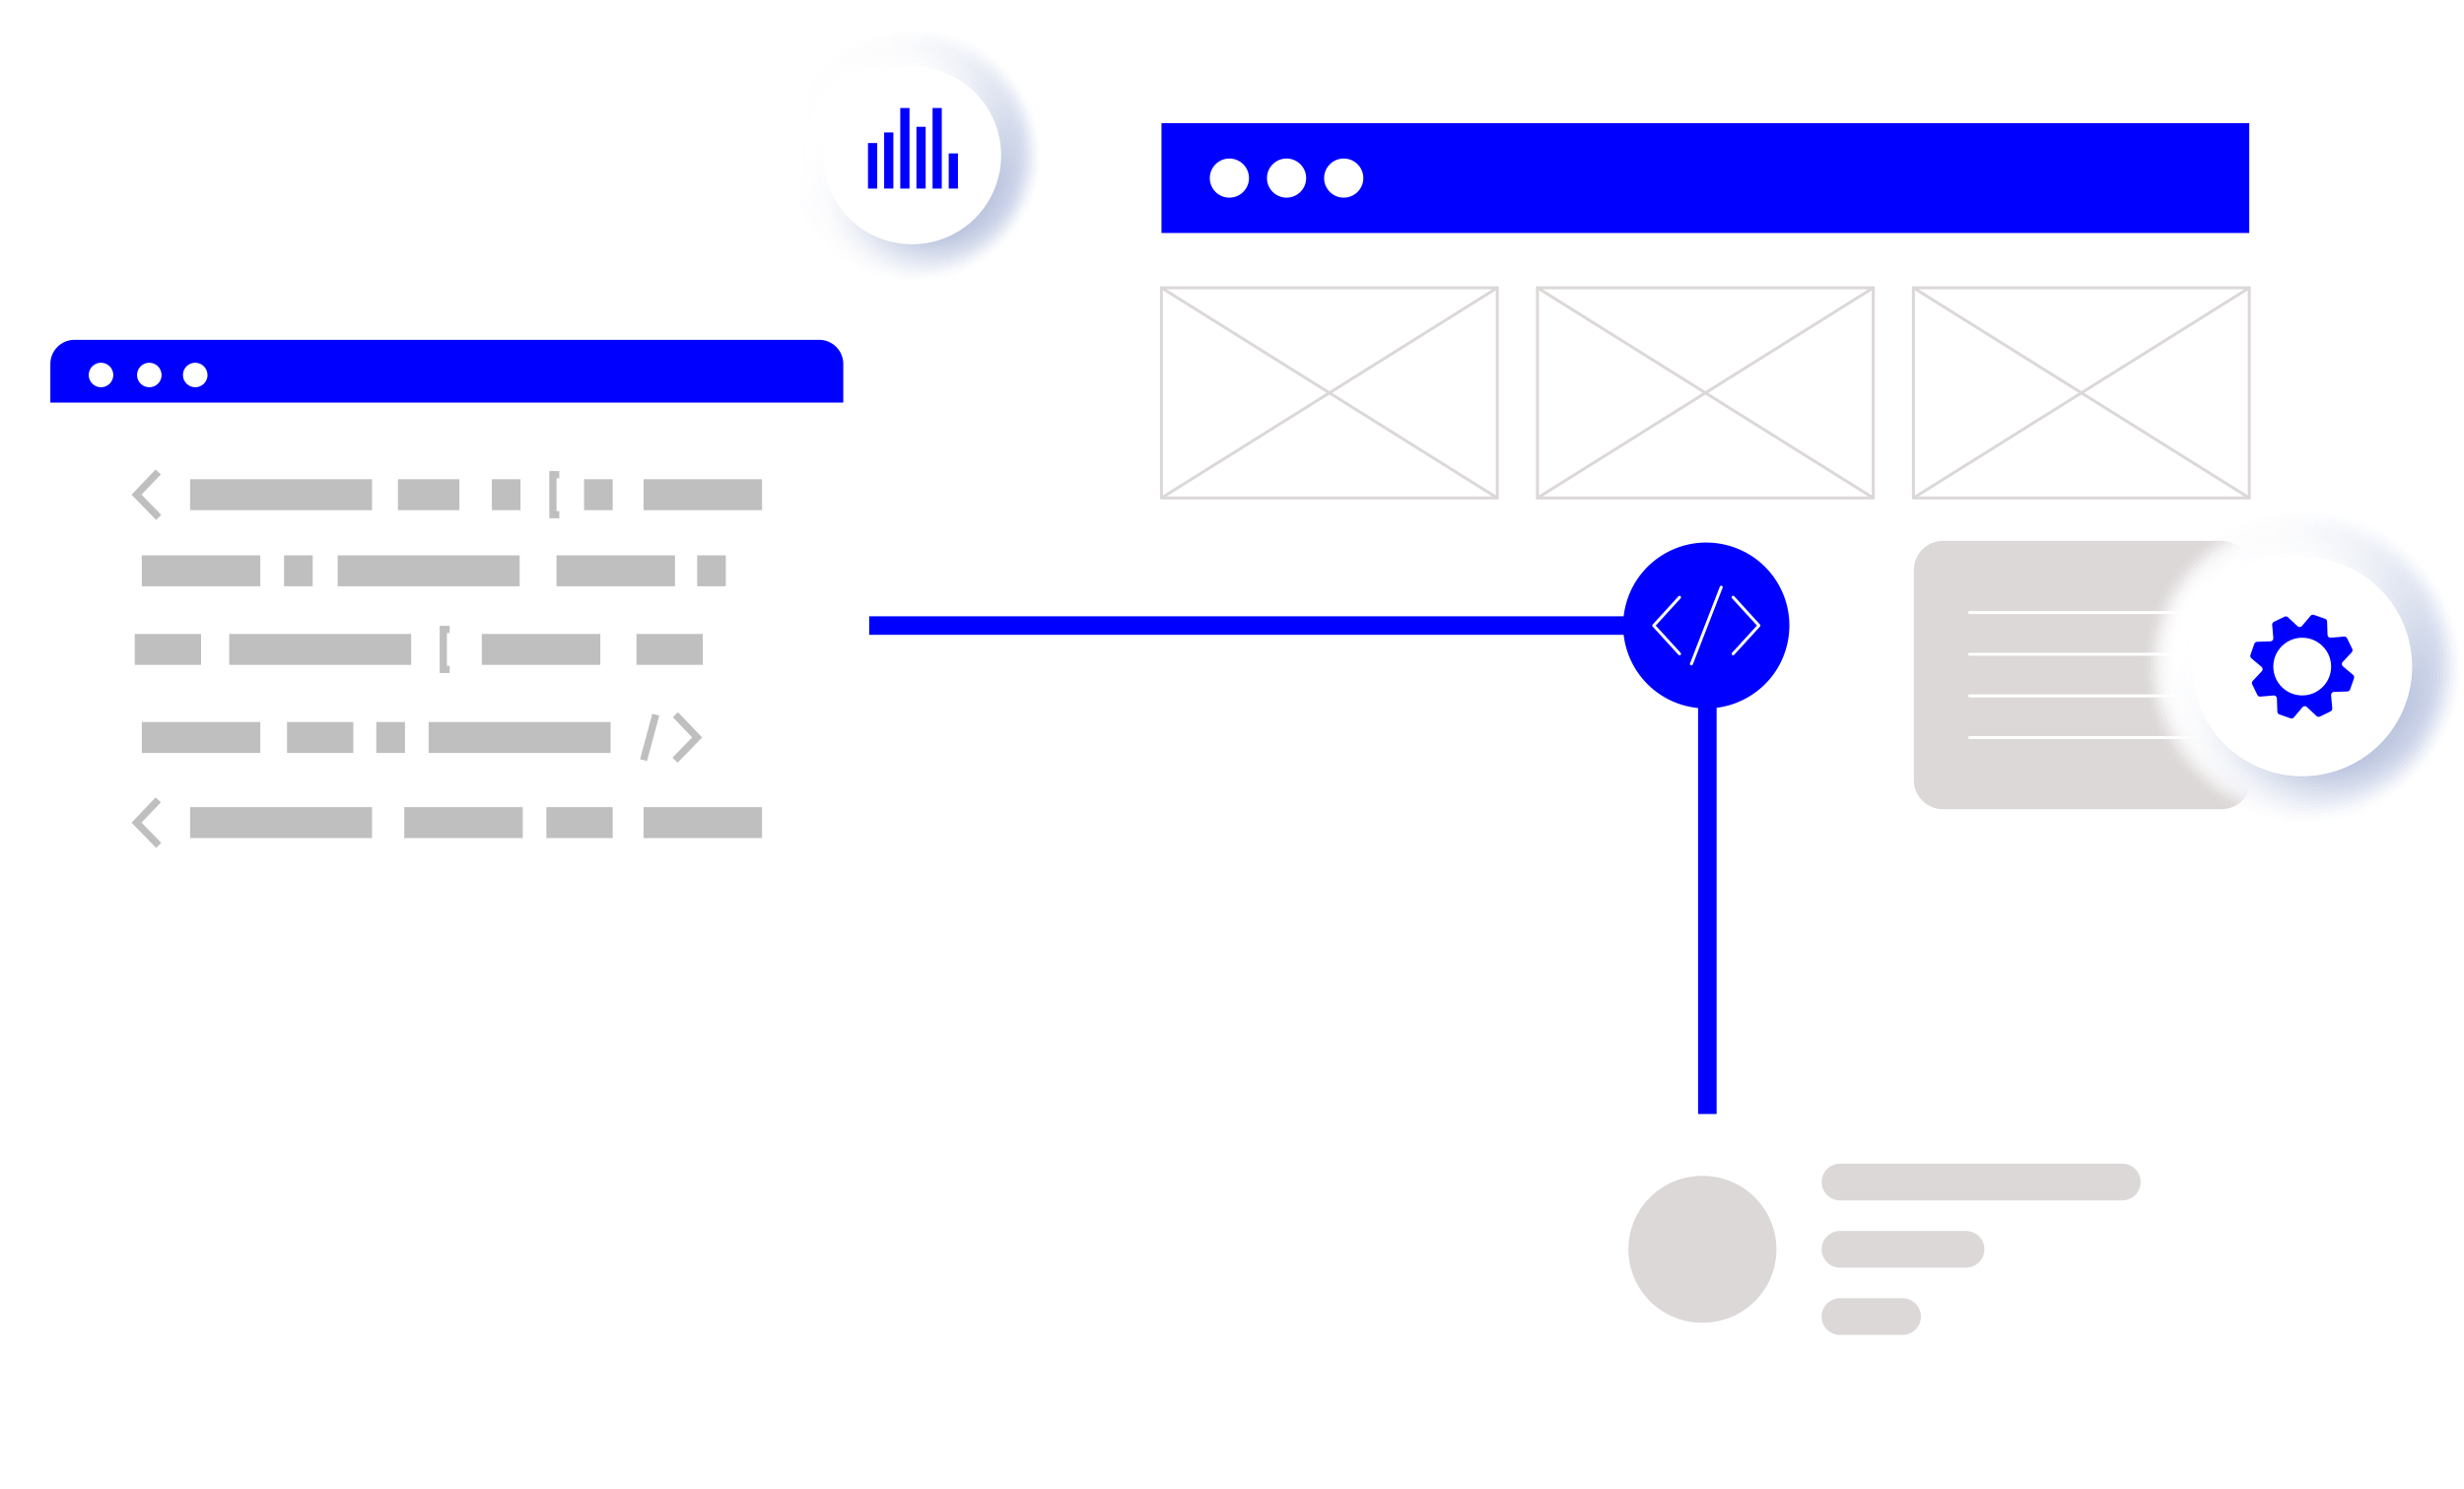 <svg width="475" height="287" viewBox="0 0 475 287" fill="none" xmlns="http://www.w3.org/2000/svg">
<g clip-path="url(#clip0_855_1424)">
<g style="mix-blend-mode:multiply">
<path opacity="0.06" d="M200.576 29.967C200.576 16.324 189.498 5.261 175.826 5.261C162.154 5.261 151.076 16.324 151.076 29.967C151.076 43.609 162.154 54.673 175.826 54.673C189.498 54.673 200.576 43.615 200.576 29.967Z" fill="url(#paint0_linear_855_1424)"/>
<path opacity="0.12" d="M200.05 29.967C200.05 16.61 189.207 5.786 175.826 5.786C162.445 5.786 151.597 16.615 151.597 29.967C151.597 43.318 162.44 54.148 175.826 54.148C189.213 54.148 200.05 43.324 200.05 29.967Z" fill="url(#paint1_linear_855_1424)"/>
<path opacity="0.19" d="M199.529 29.967C199.529 16.901 188.915 6.305 175.826 6.305C162.736 6.305 152.122 16.901 152.122 29.967C152.122 43.033 162.736 53.629 175.826 53.629C188.915 53.629 199.529 43.033 199.529 29.967Z" fill="url(#paint2_linear_855_1424)"/>
<path opacity="0.25" d="M199.004 29.967C199.004 17.186 188.624 6.824 175.826 6.824C163.028 6.824 152.643 17.186 152.643 29.967C152.643 42.748 163.023 53.109 175.826 53.109C188.63 53.109 199.004 42.748 199.004 29.967Z" fill="url(#paint3_linear_855_1424)"/>
<path opacity="0.31" d="M198.484 29.967C198.484 17.477 188.338 7.349 175.826 7.349C163.314 7.349 153.168 17.477 153.168 29.967C153.168 42.457 163.314 52.584 175.826 52.584C188.338 52.584 198.484 42.457 198.484 29.967Z" fill="url(#paint4_linear_855_1424)"/>
<path opacity="0.38" d="M197.964 29.967C197.964 17.762 188.052 7.869 175.826 7.869C163.6 7.869 153.688 17.762 153.688 29.967C153.688 42.172 163.6 52.066 175.826 52.066C188.052 52.066 197.964 42.172 197.964 29.967Z" fill="url(#paint5_linear_855_1424)"/>
<path opacity="0.44" d="M197.438 29.967C197.438 18.053 187.761 8.388 175.826 8.388C163.891 8.388 154.208 18.048 154.208 29.967C154.208 41.886 163.885 51.546 175.826 51.546C187.766 51.546 197.438 41.886 197.438 29.967Z" fill="url(#paint6_linear_855_1424)"/>
<path opacity="0.5" d="M196.917 29.967C196.917 18.338 187.475 8.913 175.826 8.913C164.177 8.913 154.734 18.338 154.734 29.967C154.734 41.595 164.177 51.021 175.826 51.021C187.475 51.021 196.917 41.595 196.917 29.967Z" fill="url(#paint7_linear_855_1424)"/>
<path opacity="0.56" d="M196.397 29.967C196.397 18.624 187.189 9.432 175.826 9.432C164.463 9.432 155.254 18.624 155.254 29.967C155.254 41.31 164.463 50.502 175.826 50.502C187.189 50.502 196.397 41.31 196.397 29.967Z" fill="url(#paint8_linear_855_1424)"/>
<path opacity="0.62" d="M195.871 29.967C195.871 18.915 186.897 9.957 175.826 9.957C164.754 9.957 155.78 18.915 155.78 29.967C155.78 41.019 164.754 49.983 175.826 49.983C186.897 49.983 195.871 41.024 195.871 29.967Z" fill="url(#paint9_linear_855_1424)"/>
<path opacity="0.69" d="M195.352 29.967C195.352 19.2 186.612 10.476 175.826 10.476C165.04 10.476 156.301 19.2 156.301 29.967C156.301 40.734 165.04 49.458 175.826 49.458C186.612 49.458 195.352 40.734 195.352 29.967Z" fill="url(#paint10_linear_855_1424)"/>
<path opacity="0.75" d="M194.826 29.967C194.826 19.491 186.32 10.995 175.826 10.995C165.332 10.995 156.821 19.485 156.821 29.967C156.821 40.448 165.326 48.938 175.826 48.938C186.326 48.938 194.826 40.448 194.826 29.967Z" fill="url(#paint11_linear_855_1424)"/>
<path opacity="0.81" d="M194.305 29.967C194.305 19.776 186.029 11.52 175.826 11.52C165.623 11.52 157.347 19.782 157.347 29.967C157.347 40.152 165.618 48.413 175.826 48.413C186.035 48.413 194.305 40.152 194.305 29.967Z" fill="url(#paint12_linear_855_1424)"/>
<path opacity="0.88" d="M193.785 29.967C193.785 20.068 185.743 12.04 175.826 12.04C165.909 12.04 157.867 20.068 157.867 29.967C157.867 39.867 165.903 47.895 175.826 47.895C185.749 47.895 193.785 39.867 193.785 29.967Z" fill="url(#paint13_linear_855_1424)"/>
<path opacity="0.94" d="M193.259 29.967C193.259 20.353 185.451 12.559 175.826 12.559C166.2 12.559 158.393 20.353 158.393 29.967C158.393 39.581 166.195 47.375 175.826 47.375C185.457 47.375 193.259 39.581 193.259 29.967Z" fill="url(#paint14_linear_855_1424)"/>
<path d="M192.739 29.967C192.739 20.644 185.166 13.084 175.826 13.084C166.486 13.084 158.913 20.644 158.913 29.967C158.913 39.29 166.486 46.85 175.826 46.85C185.166 46.85 192.739 39.29 192.739 29.967Z" fill="url(#paint15_linear_855_1424)"/>
</g>
<path d="M191.487 36.979C195.369 28.341 191.499 18.202 182.851 14.328C174.197 10.453 164.04 14.316 160.159 22.949C156.278 31.587 160.147 41.727 168.795 45.601C177.444 49.475 187.606 45.612 191.487 36.979Z" fill="white"/>
<path d="M169.104 27.582H167.327V36.363H169.104V27.582Z" fill="#0000FF"/>
<path d="M172.22 25.539H170.442V36.357H172.22V25.539Z" fill="#0000FF"/>
<path d="M175.329 20.826H173.551V36.363H175.329V20.826Z" fill="#0000FF"/>
<path d="M178.444 24.449H176.667V36.357H178.444V24.449Z" fill="#0000FF"/>
<path d="M181.554 20.826H179.776V36.363H181.554V20.826Z" fill="#0000FF"/>
<path d="M184.669 29.579H182.891V36.363H184.669V29.579Z" fill="#0000FF"/>
<g filter="url(#filter0_d_855_1424)">
<path d="M217.077 182.219C213.396 182.219 210.407 179.241 210.407 175.561V16.039C210.407 12.364 213.39 9.38 217.077 9.38H440.425C444.106 9.38 447.095 12.359 447.095 16.039V174.665C447.095 178.836 443.706 182.219 439.527 182.219H217.077Z" fill="white"/>
</g>
<path d="M433.6 96.29H368.868C368.708 96.29 368.582 96.165 368.582 96.005V55.488C368.582 55.329 368.708 55.203 368.868 55.203H433.6C433.76 55.203 433.886 55.329 433.886 55.488V96.005C433.886 96.165 433.76 96.29 433.6 96.29ZM369.154 95.72H433.314V55.779H369.154V95.72Z" fill="#DCD8D8"/>
<path d="M433.6 96.29C433.549 96.29 433.497 96.279 433.446 96.245L368.714 55.728C368.582 55.643 368.542 55.466 368.622 55.334C368.708 55.203 368.885 55.163 369.017 55.243L433.749 95.76C433.88 95.845 433.926 96.022 433.84 96.154C433.783 96.239 433.692 96.285 433.6 96.285V96.29Z" fill="#DCD8D8"/>
<path d="M368.868 96.291C368.771 96.291 368.679 96.245 368.628 96.159C368.542 96.028 368.582 95.851 368.72 95.766L433.452 55.249C433.583 55.163 433.76 55.203 433.846 55.34C433.932 55.472 433.892 55.648 433.755 55.734L369.022 96.251C368.977 96.279 368.925 96.296 368.868 96.296V96.291Z" fill="#DCD8D8"/>
<path d="M288.634 96.29H223.902C223.741 96.29 223.616 96.165 223.616 96.005V55.488C223.616 55.329 223.741 55.203 223.902 55.203H288.634C288.794 55.203 288.92 55.329 288.92 55.488V96.005C288.92 96.165 288.794 96.29 288.634 96.29ZM224.187 95.72H288.348V55.779H224.187V95.72Z" fill="#DCD8D8"/>
<path d="M288.634 96.29C288.583 96.29 288.531 96.279 288.48 96.245L223.747 55.728C223.616 55.643 223.57 55.466 223.656 55.334C223.742 55.203 223.919 55.163 224.05 55.243L288.783 95.76C288.914 95.845 288.96 96.022 288.874 96.154C288.817 96.239 288.725 96.285 288.634 96.285V96.29Z" fill="#DCD8D8"/>
<path d="M223.902 96.291C223.805 96.291 223.713 96.245 223.662 96.159C223.576 96.028 223.616 95.851 223.753 95.766L288.485 55.249C288.617 55.163 288.794 55.203 288.88 55.34C288.966 55.472 288.926 55.648 288.788 55.734L224.056 96.251C224.01 96.279 223.959 96.296 223.902 96.296V96.291Z" fill="#DCD8D8"/>
<path d="M433.6 23.748H223.902V44.922H433.6V23.748Z" fill="#0000FF"/>
<path d="M236.997 38.109C239.084 38.109 240.775 36.42 240.775 34.337C240.775 32.255 239.084 30.566 236.997 30.566C234.91 30.566 233.219 32.255 233.219 34.337C233.219 36.42 234.91 38.109 236.997 38.109Z" fill="white"/>
<path d="M248.017 38.109C250.104 38.109 251.795 36.42 251.795 34.337C251.795 32.255 250.104 30.566 248.017 30.566C245.93 30.566 244.239 32.255 244.239 34.337C244.239 36.42 245.93 38.109 248.017 38.109Z" fill="white"/>
<path d="M259.037 38.109C261.124 38.109 262.816 36.42 262.816 34.337C262.816 32.255 261.124 30.566 259.037 30.566C256.951 30.566 255.259 32.255 255.259 34.337C255.259 36.42 256.951 38.109 259.037 38.109Z" fill="white"/>
<path d="M425.232 104.57H377.601C372.98 104.57 369.233 108.31 369.233 112.923V147.392C369.233 152.005 372.98 155.745 377.601 155.745H425.232C429.853 155.745 433.6 152.005 433.6 147.392V112.923C433.6 108.31 429.853 104.57 425.232 104.57Z" fill="#DCD8D8"/>
<path d="M428.255 156.024H374.572C371.463 156.024 368.942 153.508 368.942 150.404V109.899C368.942 106.795 371.463 104.279 374.572 104.279H428.255C431.365 104.279 433.886 106.795 433.886 109.899V150.404C433.886 153.508 431.365 156.024 428.255 156.024Z" fill="#DCD8D8"/>
<path d="M361.117 96.29H296.385C296.225 96.29 296.099 96.165 296.099 96.005V55.488C296.099 55.329 296.225 55.203 296.385 55.203H361.117C361.277 55.203 361.403 55.329 361.403 55.488V96.005C361.403 96.165 361.277 96.29 361.117 96.29ZM296.671 95.72H360.831V55.779H296.671V95.72Z" fill="#DCD8D8"/>
<path d="M361.117 96.29C361.066 96.29 361.014 96.279 360.963 96.245L296.231 55.728C296.099 55.643 296.059 55.466 296.139 55.334C296.225 55.203 296.402 55.163 296.534 55.243L361.266 95.76C361.397 95.845 361.437 96.022 361.357 96.154C361.3 96.239 361.209 96.285 361.117 96.285V96.29Z" fill="#DCD8D8"/>
<path d="M296.385 96.291C296.288 96.291 296.197 96.245 296.145 96.159C296.059 96.028 296.099 95.851 296.237 95.766L360.969 55.249C361.1 55.163 361.277 55.203 361.363 55.34C361.449 55.472 361.409 55.648 361.272 55.734L296.54 96.251C296.494 96.279 296.442 96.296 296.385 96.296V96.291Z" fill="#DCD8D8"/>
<path d="M423.14 118.384H379.699C379.539 118.384 379.414 118.258 379.414 118.098C379.414 117.939 379.539 117.813 379.699 117.813H423.14C423.3 117.813 423.426 117.939 423.426 118.098C423.426 118.258 423.3 118.384 423.14 118.384Z" fill="white"/>
<path d="M423.14 126.423H379.699C379.539 126.423 379.414 126.298 379.414 126.138C379.414 125.978 379.539 125.853 379.699 125.853H423.14C423.3 125.853 423.426 125.978 423.426 126.138C423.426 126.298 423.3 126.423 423.14 126.423Z" fill="white"/>
<path d="M423.14 134.462H379.699C379.539 134.462 379.414 134.337 379.414 134.177C379.414 134.017 379.539 133.892 379.699 133.892H423.14C423.3 133.892 423.426 134.017 423.426 134.177C423.426 134.337 423.3 134.462 423.14 134.462Z" fill="white"/>
<path d="M423.14 142.502H379.699C379.539 142.502 379.414 142.376 379.414 142.216C379.414 142.057 379.539 141.931 379.699 141.931H423.14C423.3 141.931 423.426 142.057 423.426 142.216C423.426 142.376 423.3 142.502 423.14 142.502Z" fill="white"/>
<path d="M329.137 219.735C328.977 219.735 328.851 227.289 328.851 227.135V120.9H161.856C161.696 120.9 257.997 120.774 257.997 120.614C257.997 120.455 161.696 120.329 161.856 120.329H329.137C329.297 120.329 329.423 120.455 329.423 120.614V224.562C329.423 224.722 329.297 219.741 329.137 219.741V219.735Z" stroke="#0000FF" stroke-width="3" stroke-linecap="round" stroke-linejoin="round"/>
<path d="M344.52 124.274C346.553 115.678 341.219 107.064 332.608 105.035C323.996 103.006 315.367 108.33 313.334 116.927C311.302 125.523 316.635 134.137 325.247 136.166C333.859 138.195 342.488 132.871 344.52 124.274Z" fill="#0000FF"/>
<path d="M323.776 126.343C323.696 126.343 323.621 126.315 323.564 126.252L318.586 120.803C318.488 120.695 318.488 120.529 318.586 120.421L323.564 114.972C323.673 114.858 323.85 114.846 323.97 114.955C324.084 115.063 324.096 115.24 323.987 115.36L319.186 120.615L323.987 125.87C324.096 125.984 324.084 126.166 323.97 126.275C323.913 126.326 323.844 126.349 323.776 126.349V126.343Z" fill="white"/>
<path d="M334.104 126.343C334.036 126.343 333.967 126.32 333.91 126.269C333.796 126.161 333.784 125.984 333.893 125.864L338.694 120.609L333.893 115.354C333.784 115.24 333.796 115.057 333.91 114.949C334.024 114.84 334.207 114.852 334.316 114.966L339.289 120.415C339.386 120.523 339.386 120.689 339.289 120.797L334.316 126.246C334.259 126.309 334.184 126.337 334.104 126.337V126.343Z" fill="white"/>
<path d="M326.062 128.295C326.028 128.295 325.993 128.289 325.959 128.277C325.81 128.22 325.736 128.055 325.793 127.907L331.543 113.111C331.601 112.963 331.766 112.889 331.915 112.946C332.064 113.003 332.138 113.169 332.081 113.317L326.33 128.112C326.285 128.226 326.176 128.295 326.062 128.295Z" fill="white"/>
<g filter="url(#filter1_d_855_1424)">
<path d="M414.641 209.79H311.944C308.566 209.79 305.828 212.523 305.828 215.895V265.855C305.828 269.227 308.566 271.96 311.944 271.96H414.641C418.018 271.96 420.757 269.227 420.757 265.855V215.895C420.757 212.523 418.018 209.79 414.641 209.79Z" fill="white"/>
</g>
<g filter="url(#filter2_d_855_1424)">
<path d="M157.901 65.519H14.364C11.791 65.519 9.706 67.602 9.706 70.17V170.061C9.706 172.629 11.791 174.711 14.364 174.711H157.901C160.474 174.711 162.559 172.629 162.559 170.061V70.17C162.559 67.602 160.474 65.519 157.901 65.519Z" fill="white"/>
</g>
<path d="M14.364 65.519H157.907C160.479 65.519 162.565 67.602 162.565 70.17V77.627H9.706V70.17C9.706 67.602 11.792 65.519 14.364 65.519Z" fill="#0000FF"/>
<path d="M21.84 72.332C21.823 73.639 20.748 74.683 19.44 74.666C18.131 74.648 17.085 73.576 17.102 72.269C17.119 70.974 18.176 69.936 19.474 69.936C20.794 69.947 21.852 71.02 21.84 72.332Z" fill="white"/>
<path d="M31.157 72.332C31.14 73.639 30.065 74.683 28.756 74.666C27.448 74.648 26.401 73.576 26.419 72.269C26.436 70.974 27.493 69.936 28.785 69.936C30.105 69.947 31.163 71.02 31.151 72.332" fill="white"/>
<path d="M40.005 72.332C39.988 73.639 38.913 74.683 37.605 74.666C36.296 74.648 35.25 73.576 35.267 72.269C35.284 70.974 36.341 69.936 37.633 69.936C38.953 69.947 40.011 71.02 39.999 72.332" fill="white"/>
<path d="M36.644 98.362H71.723V92.399H36.644V98.362Z" fill="#BFBFBF"/>
<path d="M107.281 113.037H130.127V107.075H107.281V113.037Z" fill="#BFBFBF"/>
<path d="M92.877 128.191H115.723V122.229H92.877V128.191Z" fill="#BFBFBF"/>
<path d="M27.333 145.172H50.18V139.209H27.333V145.172Z" fill="#BFBFBF"/>
<path d="M124.063 161.587H146.909V155.625H124.063V161.587Z" fill="#BFBFBF"/>
<path d="M77.93 161.587H100.776V155.625H77.93V161.587Z" fill="#BFBFBF"/>
<path d="M27.333 113.037H50.18V107.075H27.333V113.037Z" fill="#BFBFBF"/>
<path d="M25.973 128.191H38.759V122.229H25.973V128.191Z" fill="#BFBFBF"/>
<path d="M55.329 145.172H68.116V139.209H55.329V145.172Z" fill="#BFBFBF"/>
<path d="M105.326 161.587H118.113V155.625H105.326V161.587Z" fill="#BFBFBF"/>
<path d="M122.697 128.191H135.483V122.229H122.697V128.191Z" fill="#BFBFBF"/>
<path d="M124.063 98.362H146.909V92.399H124.063V98.362Z" fill="#BFBFBF"/>
<path d="M65.098 113.037H100.176V107.075H65.098V113.037Z" fill="#BFBFBF"/>
<path d="M44.183 128.191H79.262V122.229H44.183V128.191Z" fill="#BFBFBF"/>
<path d="M36.644 161.587H71.723V155.625H36.644V161.587Z" fill="#BFBFBF"/>
<path d="M82.634 145.172H117.712V139.209H82.634V145.172Z" fill="#BFBFBF"/>
<path d="M112.591 98.362H118.113V92.399H112.591V98.362Z" fill="#BFBFBF"/>
<path d="M94.815 98.362H100.336V92.399H94.815V98.362Z" fill="#BFBFBF"/>
<path d="M134.397 113.037H139.918V107.075H134.397V113.037Z" fill="#BFBFBF"/>
<path d="M72.546 145.172H78.067V139.209H72.546V145.172Z" fill="#BFBFBF"/>
<path d="M54.758 113.037H60.279V107.075H54.758V113.037Z" fill="#BFBFBF"/>
<path d="M76.713 98.362H88.561V92.399H76.713V98.362Z" fill="#BFBFBF"/>
<path d="M105.892 99.925H107.818V98.539H107.287V92.217H107.818V90.83H105.892V99.925Z" fill="#BFBFBF"/>
<path d="M84.76 129.761H86.686V128.374H86.155V122.052H86.686V120.666H84.76V129.761Z" fill="#BFBFBF"/>
<path d="M125.749 137.605L123.388 146.377L124.73 146.737L127.091 137.965L125.749 137.605Z" fill="#BFBFBF"/>
<path d="M130.624 147.055L135.357 142.188L130.71 137.321L129.704 138.279L133.425 142.182L129.63 146.085L130.624 147.055Z" fill="#BFBFBF"/>
<path d="M30.088 100.245L31.088 99.275L27.287 95.372L31.009 91.469L30.003 90.511L25.355 95.378L30.088 100.245Z" fill="#BFBFBF"/>
<path d="M30.088 163.476L31.088 162.512L27.287 158.603L31.009 154.701L30.003 153.742L25.355 158.615L30.088 163.476Z" fill="#BFBFBF"/>
<path d="M354.71 250.312H366.765C368.719 250.312 370.308 251.899 370.308 253.85C370.308 255.801 368.719 257.388 366.765 257.388H354.71C352.755 257.388 351.166 255.801 351.166 253.85C351.166 251.899 352.755 250.312 354.71 250.312Z" fill="#DCD8D8"/>
<path d="M354.71 237.337H379.002C380.957 237.337 382.546 238.924 382.546 240.875C382.546 242.826 380.957 244.413 379.002 244.413H354.71C352.755 244.413 351.166 242.826 351.166 240.875C351.166 238.924 352.755 237.337 354.71 237.337Z" fill="#DCD8D8"/>
<path d="M354.71 224.368H409.125C411.08 224.368 412.669 225.954 412.669 227.906C412.669 229.857 411.08 231.443 409.125 231.443H354.71C352.755 231.443 351.166 229.857 351.166 227.906C351.166 225.954 352.755 224.368 354.71 224.368Z" fill="#DCD8D8"/>
<path d="M328.28 226.725H328.091C320.262 226.725 313.916 233.06 313.916 240.875C313.916 248.69 320.262 255.025 328.091 255.025H328.28C336.108 255.025 342.455 248.69 342.455 240.875C342.455 233.06 336.108 226.725 328.28 226.725Z" fill="#DCD8D8"/>
<g style="mix-blend-mode:multiply">
<path opacity="0.06" d="M474.354 128.517C474.354 111.679 460.676 98.025 443.814 98.025C426.952 98.025 413.269 111.674 413.269 128.517C413.269 145.36 426.941 159.009 443.814 159.009C460.687 159.009 474.354 145.36 474.354 128.517Z" fill="url(#paint16_linear_855_1424)"/>
<path opacity="0.12" d="M473.714 128.517C473.714 112.033 460.327 98.67 443.814 98.67C427.301 98.67 413.915 112.033 413.915 128.517C413.915 145.001 427.301 158.364 443.814 158.364C460.327 158.364 473.714 145.001 473.714 128.517Z" fill="url(#paint17_linear_855_1424)"/>
<path opacity="0.19" d="M473.068 128.517C473.068 112.387 459.967 99.315 443.814 99.315C427.661 99.315 414.56 112.387 414.56 128.517C414.56 144.647 427.655 157.719 443.814 157.719C459.973 157.719 473.068 144.647 473.068 128.517Z" fill="url(#paint18_linear_855_1424)"/>
<path opacity="0.25" d="M472.422 128.517C472.422 112.746 459.612 99.96 443.814 99.96C428.015 99.96 415.2 112.746 415.2 128.517C415.2 144.288 428.009 157.074 443.814 157.074C459.618 157.074 472.422 144.288 472.422 128.517Z" fill="url(#paint19_linear_855_1424)"/>
<path opacity="0.31" d="M471.776 128.517C471.776 113.1 459.252 100.599 443.814 100.599C428.375 100.599 415.846 113.094 415.846 128.517C415.846 143.94 428.364 156.435 443.814 156.435C459.264 156.435 471.776 143.94 471.776 128.517Z" fill="url(#paint20_linear_855_1424)"/>
<path opacity="0.38" d="M471.13 128.517C471.13 113.454 458.898 101.243 443.808 101.243C428.718 101.243 416.486 113.454 416.486 128.517C416.486 143.58 428.718 155.79 443.808 155.79C458.898 155.79 471.13 143.58 471.13 128.517Z" fill="url(#paint21_linear_855_1424)"/>
<path opacity="0.44" d="M470.49 128.517C470.49 113.813 458.544 101.888 443.814 101.888C429.084 101.888 417.138 113.808 417.138 128.517C417.138 143.226 429.079 155.146 443.814 155.146C458.55 155.146 470.49 143.226 470.49 128.517Z" fill="url(#paint22_linear_855_1424)"/>
<path opacity="0.5" d="M469.844 128.517C469.844 114.167 458.19 102.533 443.814 102.533C429.439 102.533 417.784 114.167 417.784 128.517C417.784 142.867 429.439 154.501 443.814 154.501C458.19 154.501 469.844 142.867 469.844 128.517Z" fill="url(#paint23_linear_855_1424)"/>
<path opacity="0.56" d="M469.198 128.517C469.198 114.521 457.83 103.178 443.814 103.178C429.799 103.178 418.424 114.527 418.424 128.517C418.424 142.508 429.787 153.862 443.814 153.862C457.841 153.862 469.198 142.519 469.198 128.517Z" fill="url(#paint24_linear_855_1424)"/>
<path opacity="0.62" d="M468.552 128.517C468.552 114.874 457.475 103.816 443.814 103.816C430.153 103.816 419.07 114.874 419.07 128.517C419.07 142.159 430.147 153.217 443.814 153.217C457.48 153.217 468.552 142.159 468.552 128.517Z" fill="url(#paint25_linear_855_1424)"/>
<path opacity="0.69" d="M467.912 128.517C467.912 115.234 457.12 104.461 443.814 104.461C430.507 104.461 419.716 115.234 419.716 128.517C419.716 141.8 430.502 152.572 443.814 152.572C457.126 152.572 467.912 141.806 467.912 128.517Z" fill="url(#paint26_linear_855_1424)"/>
<path opacity="0.75" d="M467.266 128.517C467.266 115.587 456.766 105.106 443.814 105.106C430.862 105.106 420.362 115.587 420.362 128.517C420.362 141.446 430.862 151.927 443.814 151.927C456.766 151.927 467.266 141.446 467.266 128.517Z" fill="url(#paint27_linear_855_1424)"/>
<path opacity="0.81" d="M466.62 128.517C466.62 115.941 456.406 105.751 443.814 105.751C431.222 105.751 421.002 115.947 421.002 128.517C421.002 141.087 431.211 151.289 443.814 151.289C456.417 151.289 466.62 141.092 466.62 128.517Z" fill="url(#paint28_linear_855_1424)"/>
<path opacity="0.88" d="M465.974 128.517C465.974 116.295 456.052 106.39 443.814 106.39C431.576 106.39 421.648 116.295 421.648 128.517C421.648 140.739 431.571 150.644 443.814 150.644C456.057 150.644 465.974 140.739 465.974 128.517Z" fill="url(#paint29_linear_855_1424)"/>
<path opacity="0.94" d="M465.334 128.517C465.334 116.655 455.697 107.035 443.814 107.035C431.931 107.035 422.294 116.655 422.294 128.517C422.294 140.379 431.931 149.999 443.814 149.999C455.697 149.999 465.334 140.379 465.334 128.517Z" fill="url(#paint30_linear_855_1424)"/>
<path d="M464.688 128.517C464.688 117.008 455.343 107.679 443.814 107.679C432.285 107.679 422.939 117.008 422.939 128.517C422.939 140.025 432.285 149.354 443.814 149.354C455.343 149.354 464.688 140.025 464.688 128.517Z" fill="url(#paint31_linear_855_1424)"/>
</g>
<path d="M463.145 137.178C467.935 126.52 463.162 114.007 452.485 109.226C441.808 104.444 429.273 109.209 424.477 119.867C419.687 130.525 424.46 143.038 435.137 147.82C445.815 152.601 458.349 147.837 463.139 137.178H463.145Z" fill="white"/>
<path fill-rule="evenodd" clip-rule="evenodd" d="M453.617 130.12L451.656 128.477C451.399 128.26 451.376 127.872 451.605 127.633L453.359 125.767C453.525 125.59 453.565 125.328 453.457 125.111L452.462 123.062C452.353 122.846 452.125 122.714 451.885 122.737L449.33 122.96C448.993 122.988 448.707 122.731 448.69 122.395L448.61 119.839C448.598 119.599 448.444 119.382 448.215 119.302L446.06 118.555C445.832 118.475 445.58 118.543 445.42 118.732L443.768 120.694C443.557 120.951 443.162 120.974 442.922 120.746L441.053 119C440.876 118.834 440.613 118.794 440.396 118.903L438.344 119.896C438.127 120.004 437.995 120.232 438.018 120.472L438.241 123.022C438.27 123.359 438.012 123.644 437.675 123.656L435.114 123.741C434.869 123.747 434.657 123.907 434.577 124.135L433.828 126.286C433.748 126.514 433.823 126.771 434.006 126.925L435.972 128.574C436.229 128.791 436.252 129.179 436.023 129.419L434.268 131.284C434.103 131.461 434.063 131.724 434.171 131.941L435.166 133.989C435.274 134.206 435.503 134.337 435.743 134.314L438.298 134.092C438.63 134.063 438.921 134.32 438.933 134.656L439.018 137.213C439.024 137.458 439.184 137.669 439.407 137.749L441.562 138.496C441.791 138.576 442.048 138.508 442.202 138.32L443.854 136.363C444.065 136.106 444.46 136.083 444.7 136.311L446.569 138.057C446.746 138.223 447.009 138.263 447.226 138.16L449.278 137.161C449.496 137.053 449.627 136.825 449.604 136.585L449.381 134.035C449.353 133.698 449.61 133.413 449.947 133.401L452.508 133.321C452.754 133.316 452.965 133.156 453.045 132.928L453.794 130.777C453.874 130.548 453.8 130.292 453.617 130.138V130.12ZM443.814 134.086C440.733 134.086 438.241 131.592 438.241 128.523C438.241 125.453 440.733 122.96 443.814 122.96C446.895 122.96 449.387 125.453 449.387 128.523C449.387 131.592 446.889 134.086 443.814 134.086Z" fill="#0000FF"/>
</g>
<defs>
<filter id="filter0_d_855_1424" x="201.407" y="0.38" width="264.688" height="200.839" filterUnits="userSpaceOnUse" color-interpolation-filters="sRGB">
<feFlood flood-opacity="0" result="BackgroundImageFix"/>
<feColorMatrix in="SourceAlpha" type="matrix" values="0 0 0 0 0 0 0 0 0 0 0 0 0 0 0 0 0 0 127 0" result="hardAlpha"/>
<feOffset dx="5" dy="5"/>
<feGaussianBlur stdDeviation="7"/>
<feColorMatrix type="matrix" values="0 0 0 0 0 0 0 0 0 0 0 0 0 0 0 0 0 0 0.25 0"/>
<feBlend mode="normal" in2="BackgroundImageFix" result="effect1_dropShadow_855_1424"/>
<feBlend mode="normal" in="SourceGraphic" in2="effect1_dropShadow_855_1424" result="shape"/>
</filter>
<filter id="filter1_d_855_1424" x="296.828" y="200.79" width="142.929" height="90.17" filterUnits="userSpaceOnUse" color-interpolation-filters="sRGB">
<feFlood flood-opacity="0" result="BackgroundImageFix"/>
<feColorMatrix in="SourceAlpha" type="matrix" values="0 0 0 0 0 0 0 0 0 0 0 0 0 0 0 0 0 0 127 0" result="hardAlpha"/>
<feOffset dx="5" dy="5"/>
<feGaussianBlur stdDeviation="7"/>
<feColorMatrix type="matrix" values="0 0 0 0 0 0 0 0 0 0 0 0 0 0 0 0 0 0 0.25 0"/>
<feBlend mode="normal" in2="BackgroundImageFix" result="effect1_dropShadow_855_1424"/>
<feBlend mode="normal" in="SourceGraphic" in2="effect1_dropShadow_855_1424" result="shape"/>
</filter>
<filter id="filter2_d_855_1424" x="0.706" y="56.52" width="180.854" height="137.191" filterUnits="userSpaceOnUse" color-interpolation-filters="sRGB">
<feFlood flood-opacity="0" result="BackgroundImageFix"/>
<feColorMatrix in="SourceAlpha" type="matrix" values="0 0 0 0 0 0 0 0 0 0 0 0 0 0 0 0 0 0 127 0" result="hardAlpha"/>
<feOffset dx="5" dy="5"/>
<feGaussianBlur stdDeviation="7"/>
<feColorMatrix type="matrix" values="0 0 0 0 0 0 0 0 0 0 0 0 0 0 0 0 0 0 0.25 0"/>
<feBlend mode="normal" in2="BackgroundImageFix" result="effect1_dropShadow_855_1424"/>
<feBlend mode="normal" in="SourceGraphic" in2="effect1_dropShadow_855_1424" result="shape"/>
</filter>
<linearGradient id="paint0_linear_855_1424" x1="151.236" y1="28.757" x2="200.427" y2="31.179" gradientUnits="userSpaceOnUse">
<stop stop-color="white"/>
<stop offset="0.33" stop-color="#FBFBFD"/>
<stop offset="0.64" stop-color="#EFF2F9"/>
<stop offset="0.94" stop-color="#DCE2F2"/>
<stop offset="1" stop-color="#D8DEF1"/>
</linearGradient>
<linearGradient id="paint1_linear_855_1424" x1="151.974" y1="27.622" x2="199.706" y2="32.328" gradientUnits="userSpaceOnUse">
<stop stop-color="white"/>
<stop offset="0.32" stop-color="#FBFBFD"/>
<stop offset="0.62" stop-color="#EFF2F9"/>
<stop offset="0.92" stop-color="#DCE1F1"/>
<stop offset="1" stop-color="#D6DCEF"/>
</linearGradient>
<linearGradient id="paint2_linear_855_1424" x1="152.751" y1="26.549" x2="198.943" y2="33.414" gradientUnits="userSpaceOnUse">
<stop stop-color="white"/>
<stop offset="0.31" stop-color="#FBFBFD"/>
<stop offset="0.61" stop-color="#EFF2F8"/>
<stop offset="0.9" stop-color="#DCE2F1"/>
<stop offset="1" stop-color="#D4DBEE"/>
</linearGradient>
<linearGradient id="paint3_linear_855_1424" x1="153.569" y1="25.545" x2="198.135" y2="34.425" gradientUnits="userSpaceOnUse">
<stop stop-color="white"/>
<stop offset="0.3" stop-color="#FBFBFD"/>
<stop offset="0.6" stop-color="#EFF1F8"/>
<stop offset="0.88" stop-color="#DCE1F1"/>
<stop offset="1" stop-color="#D2D9ED"/>
</linearGradient>
<linearGradient id="paint4_linear_855_1424" x1="154.426" y1="24.615" x2="197.286" y2="35.372" gradientUnits="userSpaceOnUse">
<stop stop-color="white"/>
<stop offset="0.3" stop-color="#FBFBFD"/>
<stop offset="0.58" stop-color="#EFF1F8"/>
<stop offset="0.87" stop-color="#DCE1F0"/>
<stop offset="1" stop-color="#D0D7EB"/>
</linearGradient>
<linearGradient id="paint5_linear_855_1424" x1="155.312" y1="23.753" x2="196.402" y2="36.244" gradientUnits="userSpaceOnUse">
<stop stop-color="white"/>
<stop offset="0.29" stop-color="#FBFBFD"/>
<stop offset="0.57" stop-color="#EFF1F8"/>
<stop offset="0.85" stop-color="#DBE0EF"/>
<stop offset="1" stop-color="#CED5EA"/>
</linearGradient>
<linearGradient id="paint6_linear_855_1424" x1="156.226" y1="22.966" x2="195.496" y2="37.041" gradientUnits="userSpaceOnUse">
<stop stop-color="white"/>
<stop offset="0.28" stop-color="#FBFBFD"/>
<stop offset="0.56" stop-color="#EFF1F8"/>
<stop offset="0.83" stop-color="#DBE1EF"/>
<stop offset="1" stop-color="#CCD4E9"/>
</linearGradient>
<linearGradient id="paint7_linear_855_1424" x1="157.164" y1="22.247" x2="194.566" y2="37.768" gradientUnits="userSpaceOnUse">
<stop stop-color="white"/>
<stop offset="0.28" stop-color="#FBFBFD"/>
<stop offset="0.55" stop-color="#EFF1F8"/>
<stop offset="0.82" stop-color="#DBE0EF"/>
<stop offset="1" stop-color="#CAD2E8"/>
</linearGradient>
<linearGradient id="paint8_linear_855_1424" x1="158.118" y1="21.608" x2="193.613" y2="38.425" gradientUnits="userSpaceOnUse">
<stop stop-color="white"/>
<stop offset="0.27" stop-color="#FBFBFD"/>
<stop offset="0.54" stop-color="#EFF1F7"/>
<stop offset="0.81" stop-color="#DBE0EE"/>
<stop offset="1" stop-color="#C8D0E6"/>
</linearGradient>
<linearGradient id="paint9_linear_855_1424" x1="159.084" y1="21.031" x2="192.65" y2="39.008" gradientUnits="userSpaceOnUse">
<stop stop-color="white"/>
<stop offset="0.26" stop-color="#FAFBFD"/>
<stop offset="0.53" stop-color="#EEF1F7"/>
<stop offset="0.79" stop-color="#DAE0EE"/>
<stop offset="1" stop-color="#C6CEE5"/>
</linearGradient>
<linearGradient id="paint10_linear_855_1424" x1="160.056" y1="20.53" x2="191.681" y2="39.516" gradientUnits="userSpaceOnUse">
<stop stop-color="white"/>
<stop offset="0.26" stop-color="#FAFBFD"/>
<stop offset="0.52" stop-color="#EEF1F7"/>
<stop offset="0.78" stop-color="#DAE0EE"/>
<stop offset="1" stop-color="#C4CDE4"/>
</linearGradient>
<linearGradient id="paint11_linear_855_1424" x1="161.033" y1="20.102" x2="190.706" y2="39.96" gradientUnits="userSpaceOnUse">
<stop stop-color="white"/>
<stop offset="0.25" stop-color="#FAFBFD"/>
<stop offset="0.51" stop-color="#EEF1F7"/>
<stop offset="0.77" stop-color="#DADFED"/>
<stop offset="1" stop-color="#C2CBE2"/>
</linearGradient>
<linearGradient id="paint12_linear_855_1424" x1="162.011" y1="19.736" x2="189.727" y2="40.33" gradientUnits="userSpaceOnUse">
<stop stop-color="white"/>
<stop offset="0.25" stop-color="#FAFBFD"/>
<stop offset="0.5" stop-color="#EEF0F7"/>
<stop offset="0.76" stop-color="#DADFED"/>
<stop offset="1" stop-color="#C0C9E1"/>
</linearGradient>
<linearGradient id="paint13_linear_855_1424" x1="162.977" y1="19.44" x2="188.758" y2="40.636" gradientUnits="userSpaceOnUse">
<stop stop-color="white"/>
<stop offset="0.24" stop-color="#FAFBFD"/>
<stop offset="0.5" stop-color="#EEF0F7"/>
<stop offset="0.75" stop-color="#D9DFED"/>
<stop offset="1" stop-color="#BEC7E0"/>
</linearGradient>
<linearGradient id="paint14_linear_855_1424" x1="163.937" y1="19.212" x2="187.797" y2="40.873" gradientUnits="userSpaceOnUse">
<stop stop-color="white"/>
<stop offset="0.24" stop-color="#FAFBFC"/>
<stop offset="0.49" stop-color="#EEF0F6"/>
<stop offset="0.74" stop-color="#D9DFEC"/>
<stop offset="0.99" stop-color="#BCC6DE"/>
<stop offset="1" stop-color="#BCC6DE"/>
</linearGradient>
<linearGradient id="paint15_linear_855_1424" x1="164.886" y1="19.046" x2="186.847" y2="41.046" gradientUnits="userSpaceOnUse">
<stop stop-color="white"/>
<stop offset="0.23" stop-color="#FAFBFC"/>
<stop offset="0.48" stop-color="#EEF0F6"/>
<stop offset="0.73" stop-color="#D9DEEC"/>
<stop offset="0.98" stop-color="#BCC6DE"/>
<stop offset="1" stop-color="#BAC4DD"/>
</linearGradient>
<linearGradient id="paint16_linear_855_1424" x1="413.469" y1="127.028" x2="474.176" y2="130.017" gradientUnits="userSpaceOnUse">
<stop stop-color="white"/>
<stop offset="0.33" stop-color="#FBFBFD"/>
<stop offset="0.64" stop-color="#EFF2F9"/>
<stop offset="0.94" stop-color="#DCE2F2"/>
<stop offset="1" stop-color="#D8DEF1"/>
</linearGradient>
<linearGradient id="paint17_linear_855_1424" x1="414.372" y1="125.624" x2="473.289" y2="131.436" gradientUnits="userSpaceOnUse">
<stop stop-color="white"/>
<stop offset="0.32" stop-color="#FBFBFD"/>
<stop offset="0.62" stop-color="#EFF2F9"/>
<stop offset="0.92" stop-color="#DCE1F1"/>
<stop offset="1" stop-color="#D6DCEF"/>
</linearGradient>
<linearGradient id="paint18_linear_855_1424" x1="415.332" y1="124.3" x2="472.343" y2="132.774" gradientUnits="userSpaceOnUse">
<stop stop-color="white"/>
<stop offset="0.31" stop-color="#FBFBFD"/>
<stop offset="0.61" stop-color="#EFF2F8"/>
<stop offset="0.9" stop-color="#DCE2F1"/>
<stop offset="1" stop-color="#D4DBEE"/>
</linearGradient>
<linearGradient id="paint19_linear_855_1424" x1="416.343" y1="123.062" x2="471.34" y2="134.026" gradientUnits="userSpaceOnUse">
<stop stop-color="white"/>
<stop offset="0.3" stop-color="#FBFBFD"/>
<stop offset="0.6" stop-color="#EFF1F8"/>
<stop offset="0.88" stop-color="#DCE1F1"/>
<stop offset="1" stop-color="#D2D9ED"/>
</linearGradient>
<linearGradient id="paint20_linear_855_1424" x1="417.401" y1="121.915" x2="470.296" y2="135.185" gradientUnits="userSpaceOnUse">
<stop stop-color="white"/>
<stop offset="0.3" stop-color="#FBFBFD"/>
<stop offset="0.58" stop-color="#EFF1F8"/>
<stop offset="0.87" stop-color="#DCE1F0"/>
<stop offset="1" stop-color="#D0D7EB"/>
</linearGradient>
<linearGradient id="paint21_linear_855_1424" x1="418.498" y1="120.854" x2="469.211" y2="136.264" gradientUnits="userSpaceOnUse">
<stop stop-color="white"/>
<stop offset="0.29" stop-color="#FBFBFD"/>
<stop offset="0.57" stop-color="#EFF1F8"/>
<stop offset="0.85" stop-color="#DBE0EF"/>
<stop offset="1" stop-color="#CED5EA"/>
</linearGradient>
<linearGradient id="paint22_linear_855_1424" x1="419.625" y1="119.878" x2="468.087" y2="137.25" gradientUnits="userSpaceOnUse">
<stop stop-color="white"/>
<stop offset="0.28" stop-color="#FBFBFD"/>
<stop offset="0.56" stop-color="#EFF1F8"/>
<stop offset="0.83" stop-color="#DBE1EF"/>
<stop offset="1" stop-color="#CCD4E9"/>
</linearGradient>
<linearGradient id="paint23_linear_855_1424" x1="420.779" y1="118.994" x2="466.94" y2="138.149" gradientUnits="userSpaceOnUse">
<stop stop-color="white"/>
<stop offset="0.28" stop-color="#FBFBFD"/>
<stop offset="0.55" stop-color="#EFF1F8"/>
<stop offset="0.82" stop-color="#DBE0EF"/>
<stop offset="1" stop-color="#CAD2E8"/>
</linearGradient>
<linearGradient id="paint24_linear_855_1424" x1="421.957" y1="118.201" x2="465.769" y2="138.956" gradientUnits="userSpaceOnUse">
<stop stop-color="white"/>
<stop offset="0.27" stop-color="#FBFBFD"/>
<stop offset="0.54" stop-color="#EFF1F7"/>
<stop offset="0.81" stop-color="#DBE0EE"/>
<stop offset="1" stop-color="#C8D0E6"/>
</linearGradient>
<linearGradient id="paint25_linear_855_1424" x1="423.151" y1="117.493" x2="464.576" y2="139.675" gradientUnits="userSpaceOnUse">
<stop stop-color="white"/>
<stop offset="0.26" stop-color="#FAFBFD"/>
<stop offset="0.53" stop-color="#EEF1F7"/>
<stop offset="0.79" stop-color="#DAE0EE"/>
<stop offset="1" stop-color="#C6CEE5"/>
</linearGradient>
<linearGradient id="paint26_linear_855_1424" x1="424.351" y1="116.877" x2="463.377" y2="140.309" gradientUnits="userSpaceOnUse">
<stop stop-color="white"/>
<stop offset="0.26" stop-color="#FAFBFD"/>
<stop offset="0.52" stop-color="#EEF1F7"/>
<stop offset="0.78" stop-color="#DAE0EE"/>
<stop offset="1" stop-color="#C4CDE4"/>
</linearGradient>
<linearGradient id="paint27_linear_855_1424" x1="425.558" y1="116.341" x2="462.173" y2="140.855" gradientUnits="userSpaceOnUse">
<stop stop-color="white"/>
<stop offset="0.25" stop-color="#FAFBFD"/>
<stop offset="0.51" stop-color="#EEF1F7"/>
<stop offset="0.77" stop-color="#DADFED"/>
<stop offset="1" stop-color="#C2CBE2"/>
</linearGradient>
<linearGradient id="paint28_linear_855_1424" x1="426.758" y1="115.896" x2="460.97" y2="141.31" gradientUnits="userSpaceOnUse">
<stop stop-color="white"/>
<stop offset="0.25" stop-color="#FAFBFD"/>
<stop offset="0.5" stop-color="#EEF0F7"/>
<stop offset="0.76" stop-color="#DADFED"/>
<stop offset="1" stop-color="#C0C9E1"/>
</linearGradient>
<linearGradient id="paint29_linear_855_1424" x1="427.958" y1="115.531" x2="459.773" y2="141.684" gradientUnits="userSpaceOnUse">
<stop stop-color="white"/>
<stop offset="0.24" stop-color="#FAFBFD"/>
<stop offset="0.5" stop-color="#EEF0F7"/>
<stop offset="0.75" stop-color="#D9DFED"/>
<stop offset="1" stop-color="#BEC7E0"/>
</linearGradient>
<linearGradient id="paint30_linear_855_1424" x1="429.142" y1="115.245" x2="458.588" y2="141.977" gradientUnits="userSpaceOnUse">
<stop stop-color="white"/>
<stop offset="0.24" stop-color="#FAFBFC"/>
<stop offset="0.49" stop-color="#EEF0F6"/>
<stop offset="0.74" stop-color="#D9DFEC"/>
<stop offset="0.99" stop-color="#BCC6DE"/>
<stop offset="1" stop-color="#BCC6DE"/>
</linearGradient>
<linearGradient id="paint31_linear_855_1424" x1="430.307" y1="115.04" x2="457.415" y2="142.196" gradientUnits="userSpaceOnUse">
<stop stop-color="white"/>
<stop offset="0.23" stop-color="#FAFBFC"/>
<stop offset="0.48" stop-color="#EEF0F6"/>
<stop offset="0.73" stop-color="#D9DEEC"/>
<stop offset="0.98" stop-color="#BCC6DE"/>
<stop offset="1" stop-color="#BAC4DD"/>
</linearGradient>
<clipPath id="clip0_855_1424">
<rect width="475" height="287" fill="white"/>
</clipPath>
</defs>
</svg>
